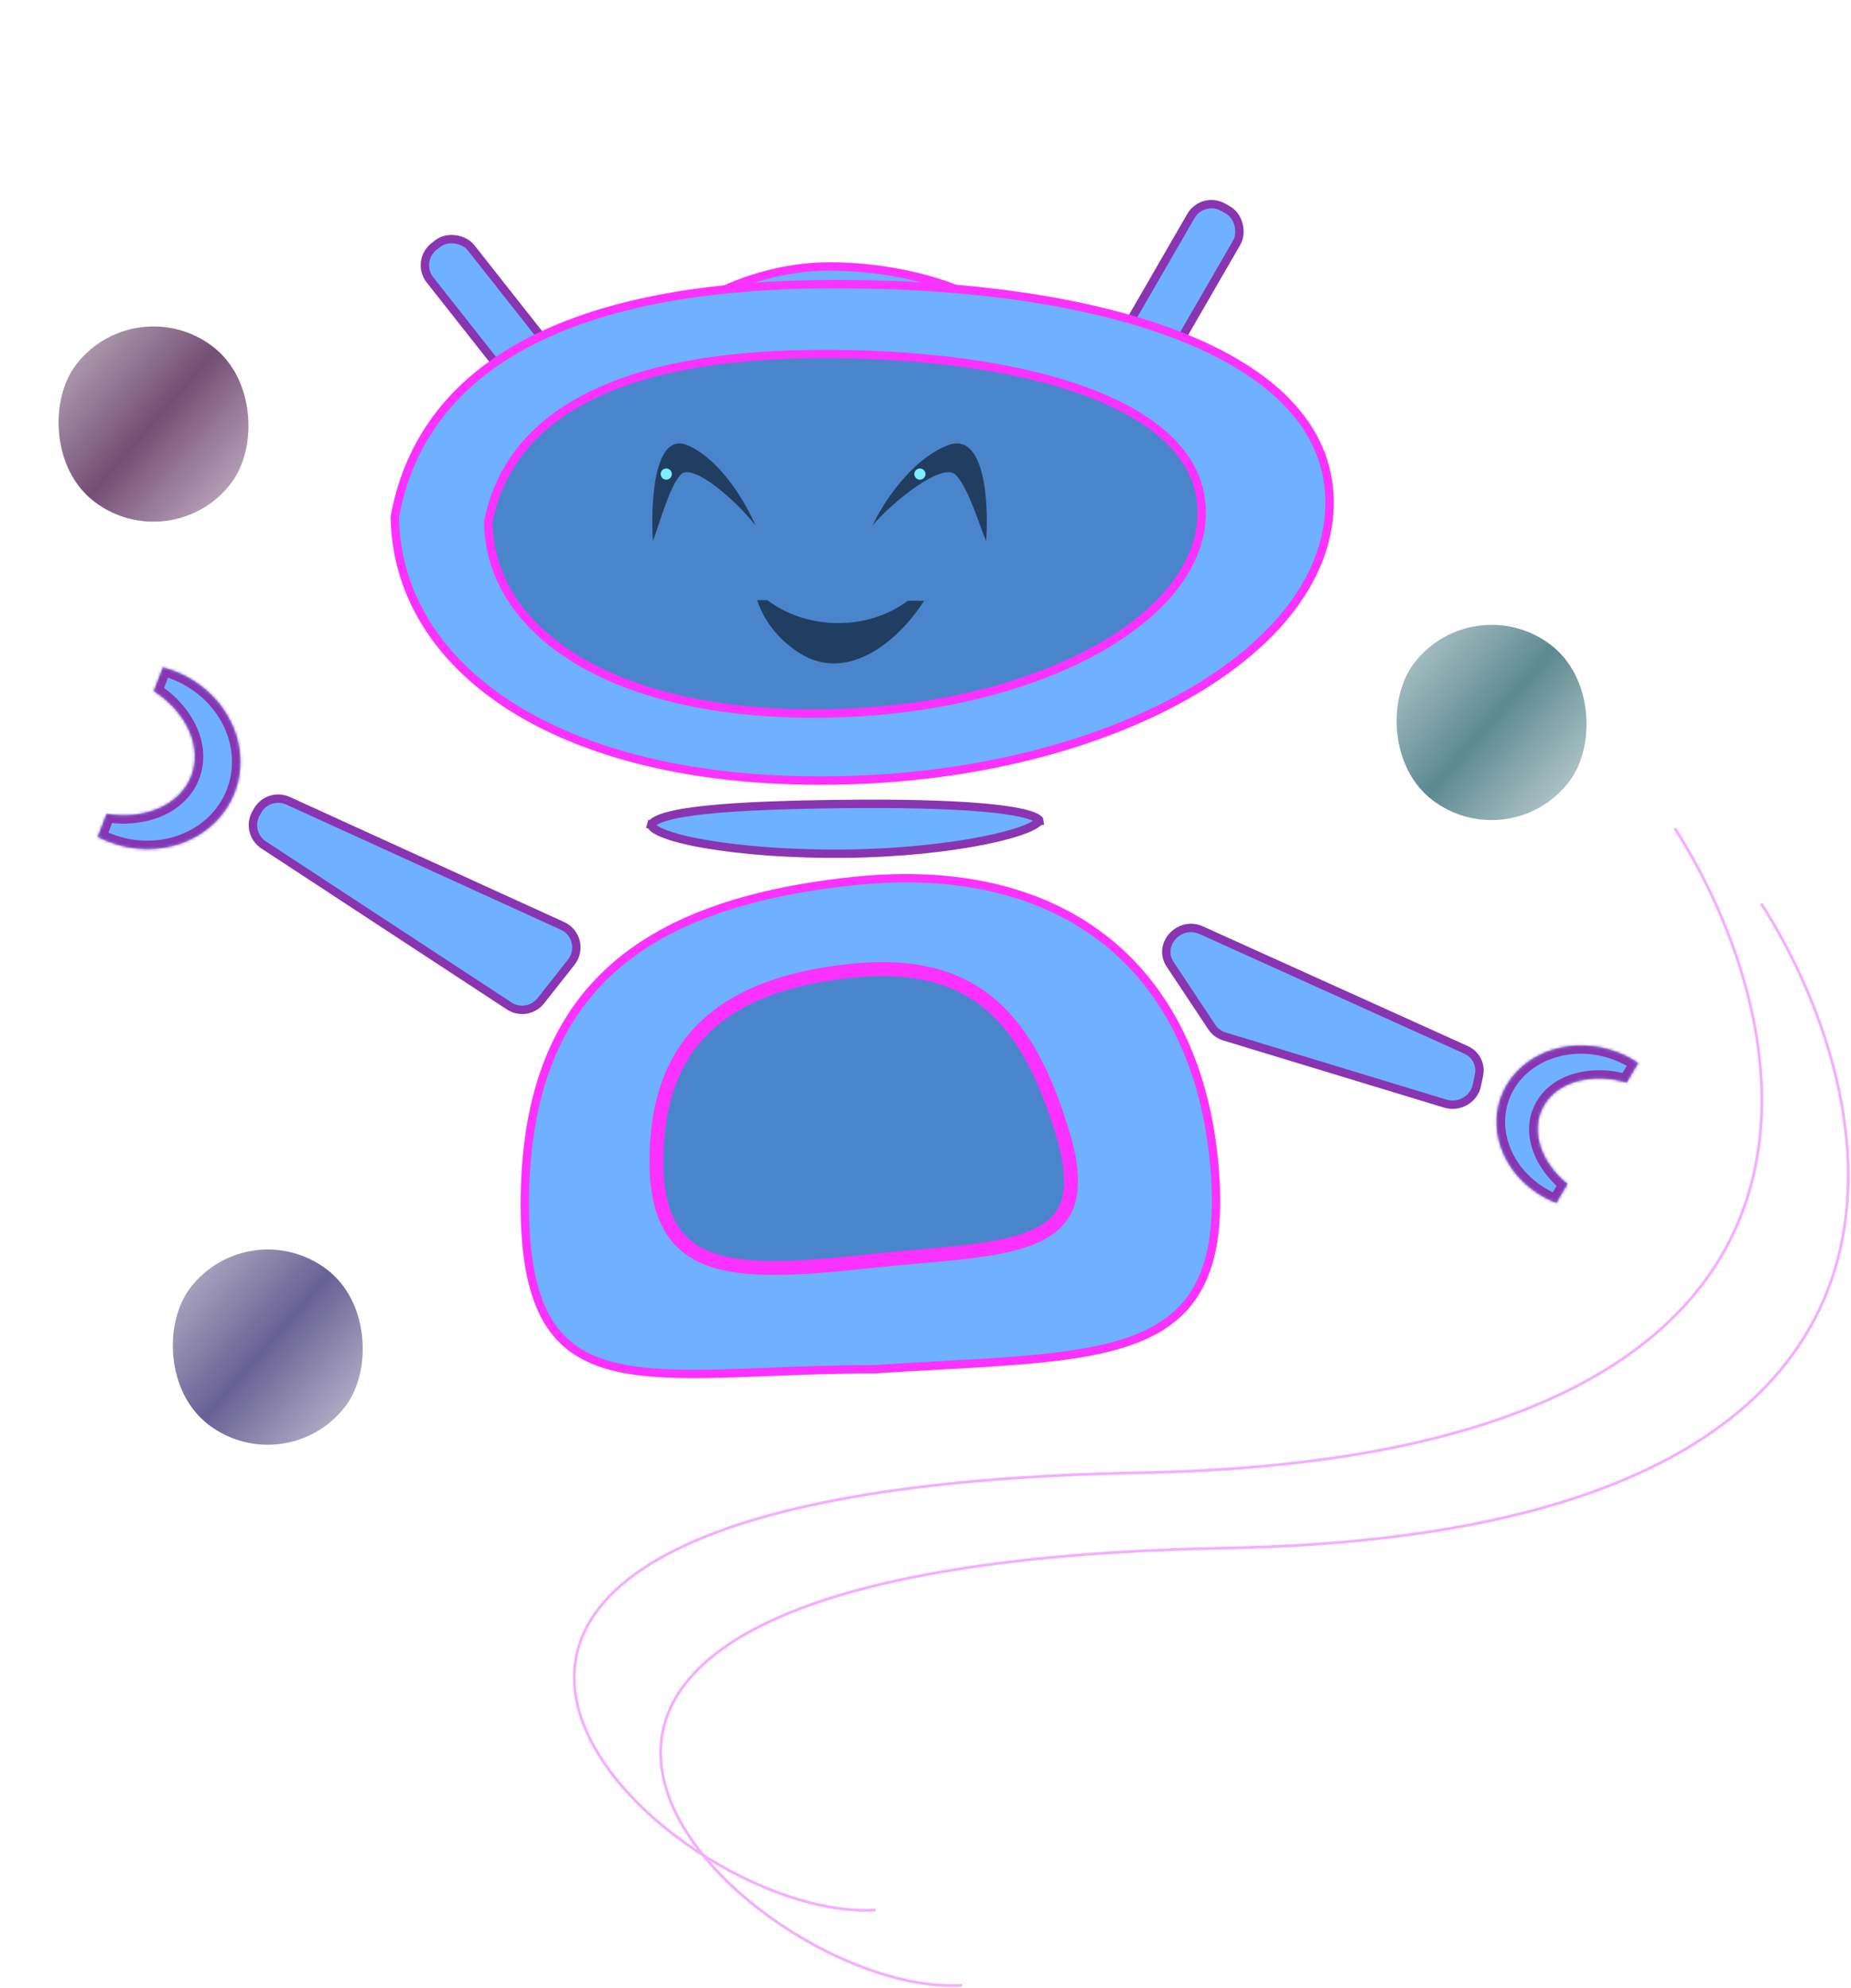 <svg width="664" height="713" viewBox="0 0 664 713" fill="none" xmlns="http://www.w3.org/2000/svg">
<path d="M435.346 415.041C437.375 434.45 435.867 448.419 431.341 458.583C426.845 468.68 419.299 475.182 408.866 479.539C398.371 483.921 384.997 486.114 368.949 487.543C359.268 488.405 348.707 488.984 337.283 489.609C329.768 490.021 321.879 490.453 313.624 491C300.04 491.001 287.41 491.494 275.854 491.945C270.183 492.167 264.77 492.378 259.631 492.516C243.934 492.938 230.786 492.676 220.204 490.043C209.694 487.427 201.807 482.495 196.488 473.584C191.121 464.595 188.26 451.38 188.26 431.985C188.26 393.773 198.667 366.862 218.449 348.473C238.278 330.039 267.753 319.955 306.338 315.92C344.77 311.901 375.25 320.121 396.973 337.521C418.697 354.921 431.855 381.655 435.346 415.041Z" fill="#6FB1FF" stroke="#FB31FF" stroke-width="3"/>
<path d="M381.333 406.902C384.72 418.219 384.887 426.098 382.943 431.689C381.044 437.152 376.977 440.853 370.816 443.515C364.575 446.212 356.396 447.742 346.676 448.891C341.261 449.532 335.546 450.038 329.514 450.572C324.64 451.004 319.558 451.454 314.259 452.008C302.568 453.23 291.734 454.342 282.015 454.615C272.283 454.888 263.86 454.311 256.962 452.256C250.125 450.219 244.861 446.755 241.256 441.242C237.617 435.679 235.49 427.758 235.49 416.493C235.49 394.677 241.658 378.914 253.195 367.977C264.797 356.979 282.172 350.532 305.233 348.12C328.091 345.73 343.922 350.398 355.563 360.386C367.313 370.467 375.157 386.265 381.333 406.902Z" fill="#4A85CB" stroke="#FB31FF" stroke-width="5"/>
<path d="M92.391 290.708C94.556 286.861 99.306 285.313 103.322 287.143L201.781 332.009C206.798 334.295 208.345 340.678 204.931 345.007L193.995 358.877C191.266 362.338 186.346 363.139 182.66 360.723L94.574 302.988C90.834 300.536 89.633 295.606 91.827 291.709L92.391 290.708Z" fill="#6FB1FF" stroke="#8934B1" stroke-width="3"/>
<mask id="path-4-inside-1_3_132" fill="white">
<path fill-rule="evenodd" clip-rule="evenodd" d="M35.08 300.09C36.344 300.744 37.66 301.335 39.023 301.86C57.475 308.958 77.705 301.01 84.207 284.107C90.71 267.204 81.022 247.748 62.569 240.649C61.206 240.125 59.834 239.683 58.457 239.32L55.191 247.809C66.799 255.285 72.672 267.719 68.621 278.249C64.57 288.78 51.878 294.072 38.253 291.841L35.08 300.09Z"/>
</mask>
<path fill-rule="evenodd" clip-rule="evenodd" d="M35.08 300.09C36.344 300.744 37.66 301.335 39.023 301.86C57.475 308.958 77.705 301.01 84.207 284.107C90.71 267.204 81.022 247.748 62.569 240.649C61.206 240.125 59.834 239.683 58.457 239.32L55.191 247.809C66.799 255.285 72.672 267.719 68.621 278.249C64.57 288.78 51.878 294.072 38.253 291.841L35.08 300.09Z" fill="#6FB1FF"/>
<path d="M35.08 300.09L32.28 299.013L31.315 301.522L33.703 302.756L35.08 300.09ZM58.457 239.32L59.221 236.419L56.622 235.734L55.657 238.243L58.457 239.32ZM55.191 247.809L52.392 246.732L51.515 249.01L53.567 250.332L55.191 247.809ZM38.253 291.841L38.738 288.881L36.33 288.486L35.453 290.764L38.253 291.841ZM40.1 299.06C38.839 298.575 37.624 298.028 36.457 297.425L33.703 302.756C35.065 303.459 36.48 304.096 37.946 304.66L40.1 299.06ZM81.407 283.03C75.587 298.16 57.242 305.654 40.1 299.06L37.946 304.66C57.708 312.262 79.823 303.86 87.007 285.184L81.407 283.03ZM61.492 243.449C78.635 250.044 87.228 267.9 81.407 283.03L87.007 285.184C94.191 266.509 83.409 245.452 63.647 237.849L61.492 243.449ZM57.693 242.221C58.963 242.556 60.232 242.964 61.492 243.449L63.647 237.849C62.181 237.286 60.704 236.81 59.221 236.419L57.693 242.221ZM55.657 238.243L52.392 246.732L57.992 248.886L61.257 240.397L55.657 238.243ZM71.421 279.326C76.168 266.988 69.124 253.213 56.816 245.287L53.567 250.332C64.475 257.356 69.177 268.45 65.821 277.172L71.421 279.326ZM37.768 294.802C52.215 297.168 66.675 291.665 71.421 279.326L65.821 277.172C62.466 285.894 51.541 290.977 38.738 288.881L37.768 294.802ZM35.453 290.764L32.28 299.013L37.88 301.167L41.053 292.918L35.453 290.764Z" fill="#8934B1" mask="url(#path-4-inside-1_3_132)"/>
<path d="M530.559 385.462C531.328 381.741 529.426 378.055 525.921 376.472L430.908 333.554C423.081 330.018 415.088 338.765 419.743 345.771L434.74 368.343C435.793 369.927 437.387 371.101 439.256 371.669L518.499 395.752C523.448 397.256 528.759 394.173 529.787 389.198L530.559 385.462Z" fill="#6FB1FF" stroke="#8934B1" stroke-width="3"/>
<mask id="path-7-inside-2_3_132" fill="white">
<path fill-rule="evenodd" clip-rule="evenodd" d="M558.275 431.379C557.057 430.897 555.853 430.346 554.668 429.725C538.628 421.317 532.246 403.179 540.413 389.212C548.581 375.246 568.204 370.739 584.244 379.148C585.429 379.769 586.562 380.443 587.639 381.165L583.537 388.179C571.303 384.597 558.952 387.691 553.864 396.392C548.775 405.094 552.561 416.647 562.261 424.562L558.275 431.379Z"/>
</mask>
<path fill-rule="evenodd" clip-rule="evenodd" d="M558.275 431.379C557.057 430.897 555.853 430.346 554.668 429.725C538.628 421.317 532.246 403.179 540.413 389.212C548.581 375.246 568.204 370.739 584.244 379.148C585.429 379.769 586.562 380.443 587.639 381.165L583.537 388.179C571.303 384.597 558.952 387.691 553.864 396.392C548.775 405.094 552.561 416.647 562.261 424.562L558.275 431.379Z" fill="#6FB1FF"/>
<path d="M558.275 431.379L560.932 432.771L559.572 435.098L557.053 434.102L558.275 431.379ZM587.639 381.165L589.429 378.738L591.657 380.231L590.296 382.558L587.639 381.165ZM583.537 388.179L586.194 389.572L584.956 391.69L582.581 390.994L583.537 388.179ZM562.261 424.562L564.273 422.301L566.157 423.838L564.918 425.955L562.261 424.562ZM556.182 427.135C557.273 427.707 558.379 428.213 559.498 428.655L557.053 434.102C555.735 433.581 554.433 432.986 553.154 432.315L556.182 427.135ZM543.07 390.605C535.895 402.874 541.32 419.345 556.182 427.135L553.154 432.315C535.936 423.289 528.596 403.483 537.756 387.819L543.07 390.605ZM582.73 381.737C567.868 373.947 550.245 378.335 543.07 390.605L537.756 387.819C546.916 372.156 568.541 367.532 585.759 376.558L582.73 381.737ZM585.85 383.591C584.861 382.928 583.82 382.309 582.73 381.737L585.759 376.558C587.039 377.229 588.263 377.958 589.429 378.738L585.85 383.591ZM590.296 382.558L586.194 389.572L580.88 386.786L584.982 379.772L590.296 382.558ZM551.206 394.999C557.299 384.582 571.506 381.561 584.494 385.365L582.581 390.994C571.101 387.633 560.605 390.801 556.521 397.785L551.206 394.999ZM560.249 426.824C549.952 418.421 545.114 405.417 551.206 394.999L556.521 397.785C552.436 404.77 555.171 414.873 564.273 422.301L560.249 426.824ZM564.918 425.955L560.932 432.771L555.618 429.986L559.604 423.169L564.918 425.955Z" fill="#8934B1" mask="url(#path-7-inside-2_3_132)"/>
<g filter="url(#filter0_f_3_132)">
<rect x="541.597" y="308.129" width="70" height="70" rx="35" transform="rotate(-142.584 541.597 308.129)" fill="url(#paint0_linear_3_132)"/>
</g>
<g filter="url(#filter1_f_3_132)">
<rect x="61.597" y="201.129" width="70" height="70" rx="35" transform="rotate(-142.584 61.597 201.129)" fill="url(#paint1_linear_3_132)"/>
</g>
<g filter="url(#filter2_f_3_132)">
<rect x="102.597" y="532.129" width="70" height="70" rx="35" transform="rotate(-142.584 102.597 532.129)" fill="url(#paint2_linear_3_132)"/>
</g>
<circle cx="239" cy="172" r="2" fill="#7DEEFE"/>
<path d="M372.9 294.23C372.896 294.23 372.844 294.548 372.048 295.159C371.25 295.771 369.985 296.454 368.229 297.172C364.736 298.6 359.604 300.041 353.194 301.339C340.392 303.931 322.71 305.907 303.339 306.121C283.958 306.336 265.81 304.899 252.761 302.618C246.222 301.474 241.042 300.132 237.642 298.716C235.927 298.001 234.783 297.315 234.139 296.712C233.516 296.128 233.59 295.867 233.604 295.816C233.604 295.815 233.605 295.814 233.605 295.814L232.158 295.416L233.605 295.814C233.682 295.533 233.98 295.063 234.904 294.488C235.808 293.925 237.135 293.372 238.911 292.852C242.455 291.815 247.489 290.989 253.763 290.343C266.294 289.054 283.481 288.508 302.932 288.292C322.368 288.076 340.164 288.455 353.089 289.619C359.564 290.203 364.743 290.978 368.277 291.949C370.055 292.438 371.315 292.95 372.1 293.451C372.488 293.698 372.701 293.905 372.809 294.051C372.885 294.155 372.898 294.21 372.9 294.23Z" fill="#6EB1FF" stroke="#8934B1" stroke-width="3"/>
<path d="M362.469 119.122C362.469 120.056 362.116 120.821 361.343 121.519C360.522 122.26 359.216 122.927 357.356 123.48C353.635 124.586 348.212 125.092 341.553 125.248C334.924 125.403 327.208 125.21 318.957 124.975C318.221 124.954 317.481 124.932 316.738 124.911C309.155 124.693 301.184 124.464 293.291 124.459C278.867 124.451 265.776 126.552 255.499 128.201C253.36 128.544 251.343 128.868 249.462 129.149C243.921 129.976 239.719 130.405 236.927 130.008C235.547 129.812 234.715 129.439 234.236 128.995C233.809 128.6 233.502 128.001 233.503 126.924C233.504 124.733 235.088 121.644 238.479 118.096C241.804 114.617 246.636 110.94 252.58 107.581C264.47 100.863 280.616 95.529 297.598 95.539C314.696 95.549 331.103 98.987 343.194 103.785C349.246 106.185 354.151 108.901 357.514 111.645C360.94 114.443 362.471 117.023 362.469 119.122Z" fill="#6FB1FF" stroke="#FB31FF" stroke-width="3"/>
<rect x="431.465" y="70.095" width="19" height="83" rx="8.5" transform="rotate(30.023 431.465 70.095)" fill="#6FB1FF" stroke="#8934B1" stroke-width="3"/>
<rect x="148.984" y="93.692" width="18.704" height="83" rx="8.5" transform="rotate(-38.27 148.984 93.692)" fill="#6FB1FF" stroke="#8934B1" stroke-width="3"/>
<path d="M476.941 179.489C477.291 206.176 457.925 230.919 425.615 249.245C393.359 267.541 348.517 279.23 298.743 279.883C248.96 280.536 209.794 270.281 183.035 253.159C156.355 236.088 142.021 212.213 141.619 185.373C145.974 161.395 159.039 140.942 183.337 126.27C207.739 111.535 243.55 102.586 293.384 101.932C343.26 101.278 389.136 107.287 422.574 120.243C456.067 133.22 476.593 152.939 476.941 179.489Z" fill="#6FB1FF" stroke="#FB31FF" stroke-width="3"/>
<path d="M431.08 183.376C431.282 202.57 416.584 220.468 391.838 233.761C367.163 247.016 332.867 255.46 294.808 255.86C256.74 256.261 226.852 248.734 206.483 236.258C186.195 223.832 175.395 206.546 175.137 187.198C178.509 169.887 188.474 155.111 207.007 144.511C225.651 133.848 253.021 127.383 291.137 126.982C329.292 126.58 364.348 131.028 389.858 140.501C415.453 150.006 430.879 164.322 431.08 183.376Z" fill="#4A85CB" stroke="#FB31FF" stroke-width="3"/>
<path fill-rule="evenodd" clip-rule="evenodd" d="M271.617 215.209C273.971 222.466 279.061 229.169 286.5 234C303.5 245.039 321.656 230.567 331.123 215.988C331.239 215.81 331.353 215.632 331.464 215.454L325.607 215.43C318.562 220.758 309.114 223.826 298.856 223.397C289.811 223.018 281.62 219.981 275.302 215.224L271.617 215.209Z" fill="#203E62"/>
<path d="M246.699 159.691C234.615 154.443 233.345 180.377 234.22 194C236.629 187.777 239.869 175.13 244.072 170.286C248.276 165.443 264.651 180.041 271 188.45C267.935 181.05 258.784 164.938 246.699 159.691Z" fill="#203E62"/>
<path d="M339.928 159.691C353.319 154.444 354.726 180.377 353.756 194C351.088 187.777 347.497 175.13 342.839 170.286C338.181 165.443 320.035 180.041 313 188.45C316.396 181.05 326.537 164.938 339.928 159.691Z" fill="#203E62"/>
<circle cx="330" cy="170" r="2" fill="#7DEEFE"/>
<circle cx="239" cy="170" r="2" fill="#7DEEFE"/>
<g filter="url(#filter3_f_3_132)">
<path d="M600.794 297C648.577 371.934 677.113 523.063 408.999 528.109C73.856 534.416 237.182 689.84 314.1 684.884" stroke="#F4AEFF"/>
</g>
<path d="M631.794 324C679.577 398.934 708.113 550.063 439.999 555.109C104.856 561.416 268.182 716.84 345.1 711.884" stroke="#F4AEFF"/>
<defs>
<filter id="filter0_f_3_132" x="480.063" y="204.063" width="110.004" height="110.004" filterUnits="userSpaceOnUse" color-interpolation-filters="sRGB">
<feFlood flood-opacity="0" result="BackgroundImageFix"/>
<feBlend mode="normal" in="SourceGraphic" in2="BackgroundImageFix" result="shape"/>
<feGaussianBlur stdDeviation="10" result="effect1_foregroundBlur_3_132"/>
</filter>
<filter id="filter1_f_3_132" x="0.063" y="97.063" width="110.004" height="110.004" filterUnits="userSpaceOnUse" color-interpolation-filters="sRGB">
<feFlood flood-opacity="0" result="BackgroundImageFix"/>
<feBlend mode="normal" in="SourceGraphic" in2="BackgroundImageFix" result="shape"/>
<feGaussianBlur stdDeviation="10" result="effect1_foregroundBlur_3_132"/>
</filter>
<filter id="filter2_f_3_132" x="41.063" y="428.063" width="110.004" height="110.004" filterUnits="userSpaceOnUse" color-interpolation-filters="sRGB">
<feFlood flood-opacity="0" result="BackgroundImageFix"/>
<feBlend mode="normal" in="SourceGraphic" in2="BackgroundImageFix" result="shape"/>
<feGaussianBlur stdDeviation="10" result="effect1_foregroundBlur_3_132"/>
</filter>
<filter id="filter3_f_3_132" x="198.5" y="289.731" width="441.001" height="402.769" filterUnits="userSpaceOnUse" color-interpolation-filters="sRGB">
<feFlood flood-opacity="0" result="BackgroundImageFix"/>
<feBlend mode="normal" in="SourceGraphic" in2="BackgroundImageFix" result="shape"/>
<feGaussianBlur stdDeviation="3.5" result="effect1_foregroundBlur_3_132"/>
</filter>
<linearGradient id="paint0_linear_3_132" x1="497.259" y1="280.001" x2="673.216" y2="290.937" gradientUnits="userSpaceOnUse">
<stop offset="0" stop-color="#4A767C" stop-opacity="0"/>
<stop offset="0.474" stop-color="#155760" stop-opacity="0.7"/>
<stop offset="1" stop-color="#4A767C" stop-opacity="0"/>
</linearGradient>
<linearGradient id="paint1_linear_3_132" x1="17.259" y1="173.001" x2="193.216" y2="183.937" gradientUnits="userSpaceOnUse">
<stop offset="0" stop-color="#521854" stop-opacity="0"/>
<stop offset="0.474" stop-color="#39023A" stop-opacity="0.7"/>
<stop offset="1" stop-color="#402840" stop-opacity="0"/>
</linearGradient>
<linearGradient id="paint2_linear_3_132" x1="58.259" y1="504.001" x2="234.216" y2="514.937" gradientUnits="userSpaceOnUse">
<stop offset="0" stop-color="#413B6B" stop-opacity="0"/>
<stop offset="0.474" stop-color="#271C67" stop-opacity="0.7"/>
<stop offset="1" stop-color="#433765" stop-opacity="0"/>
</linearGradient>
</defs>
</svg>
